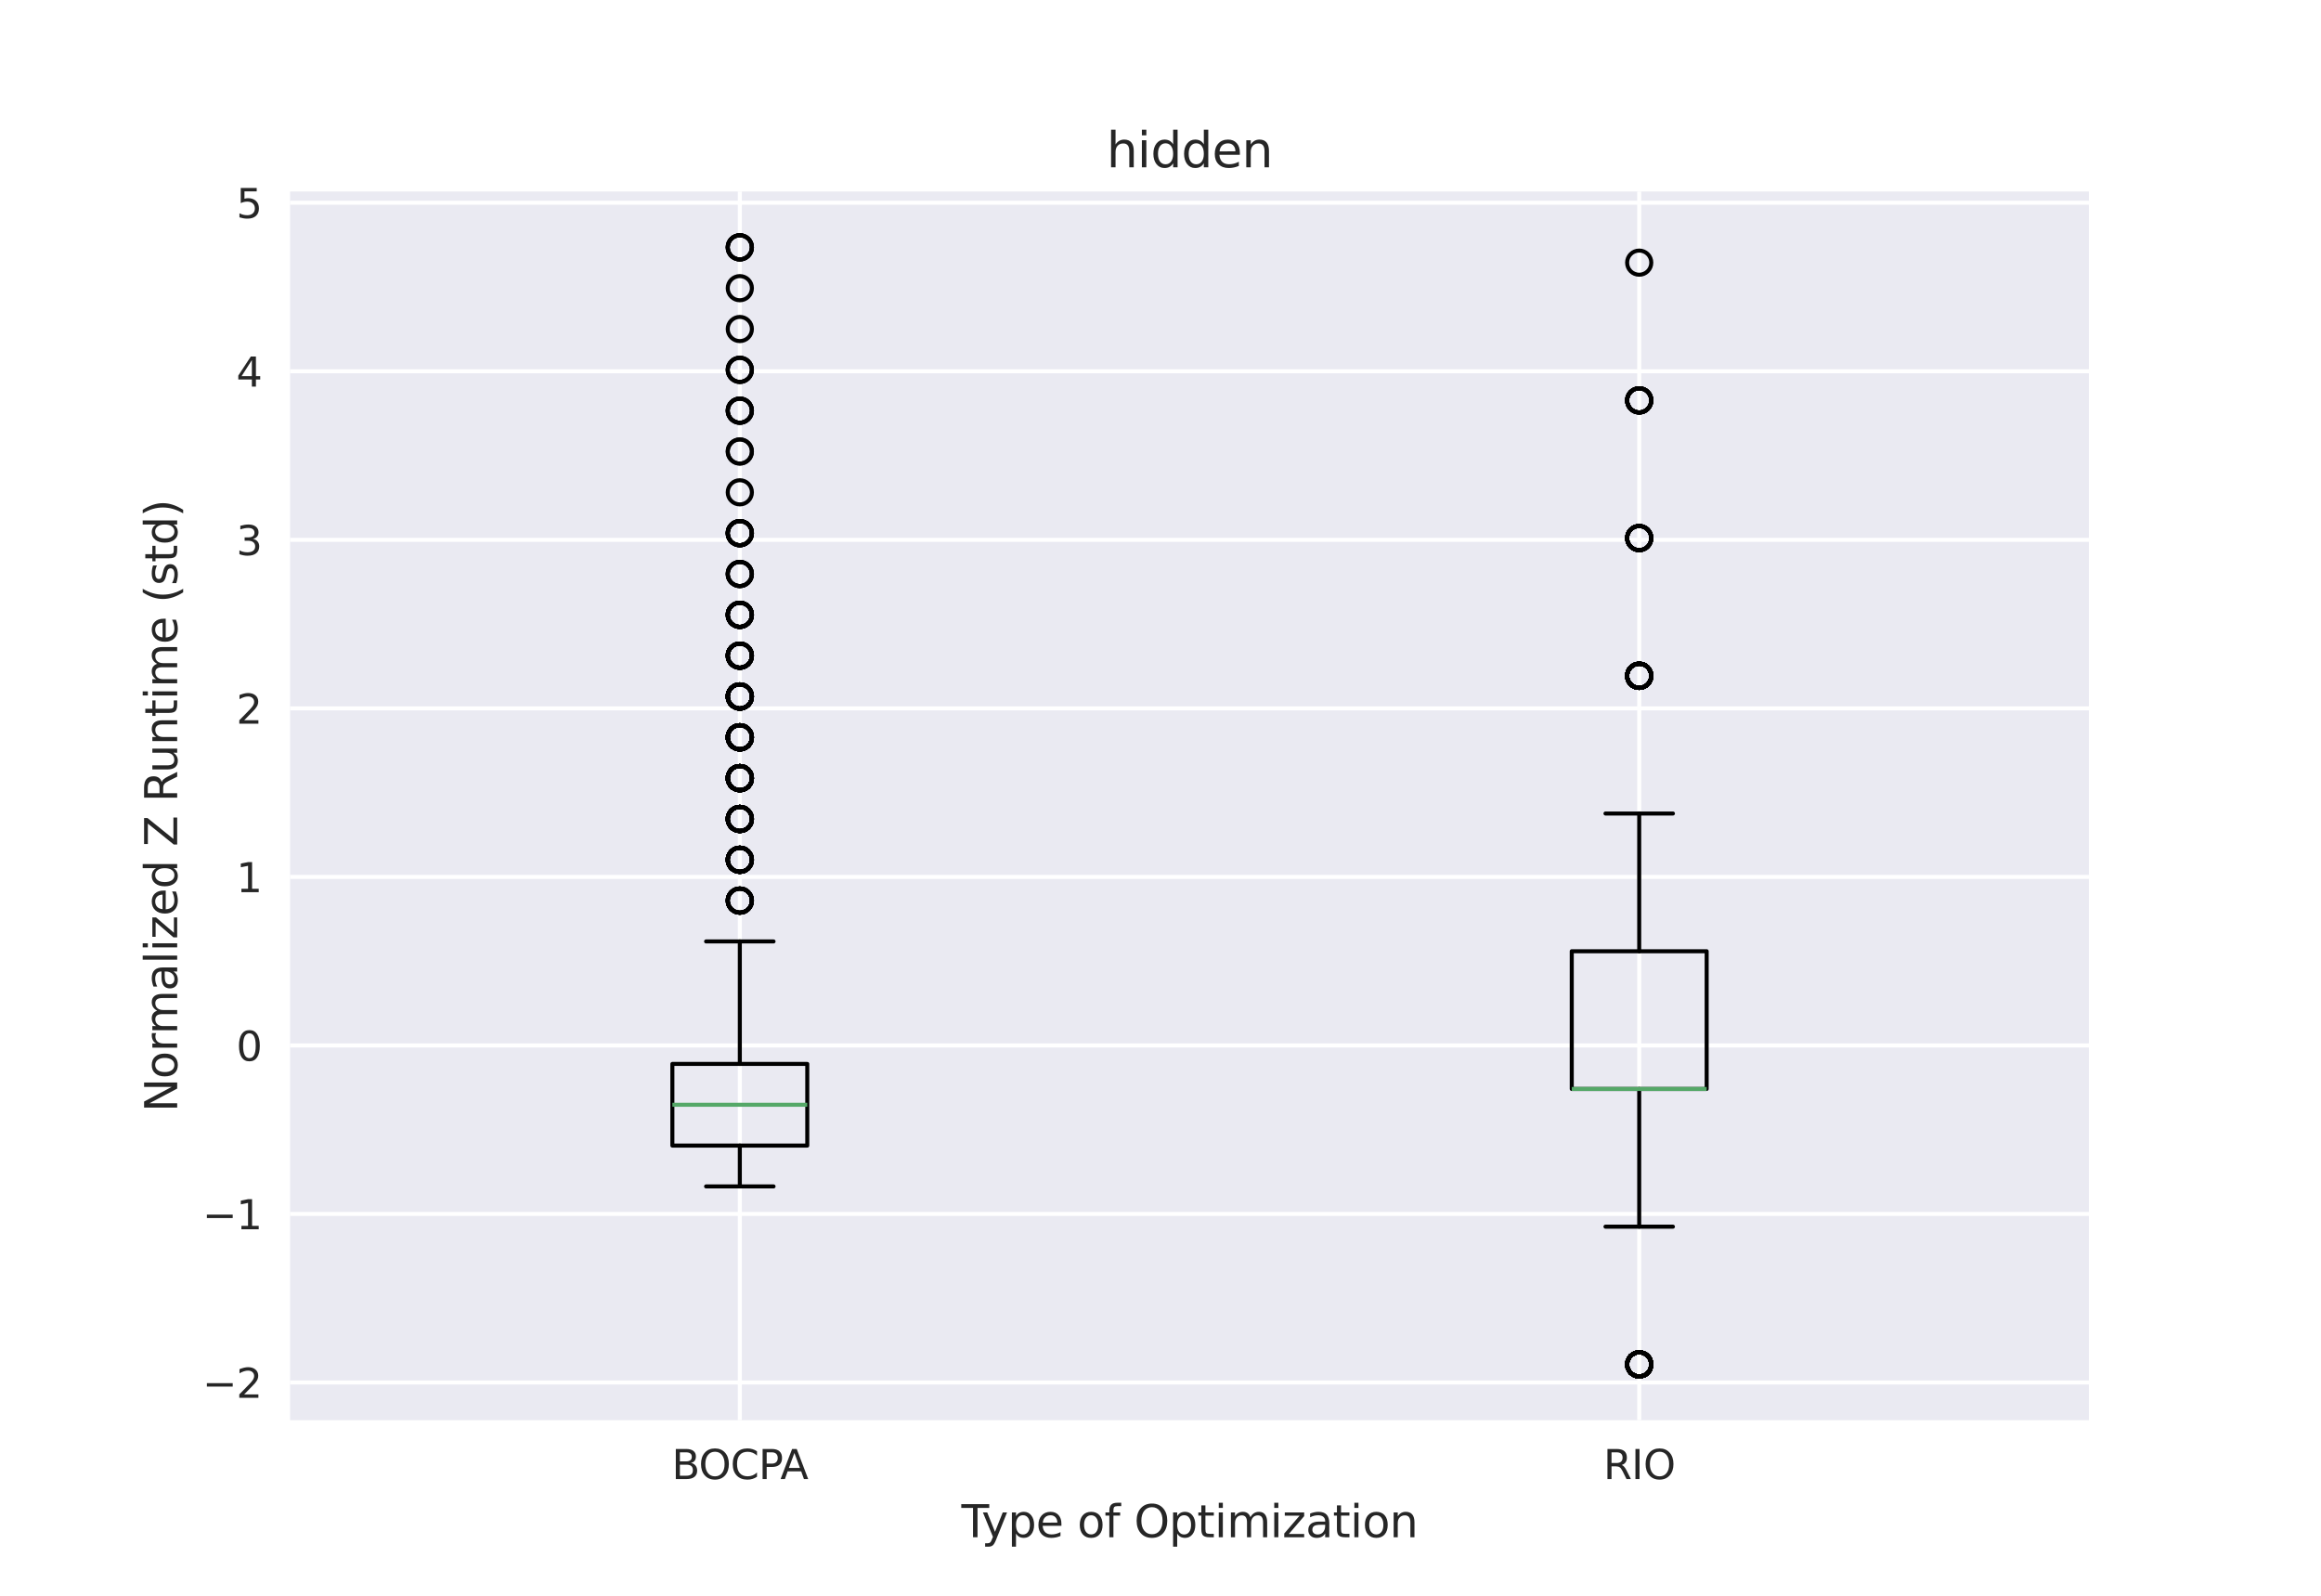 <?xml version="1.0" encoding="utf-8" standalone="no"?>
<!DOCTYPE svg PUBLIC "-//W3C//DTD SVG 1.1//EN"
  "http://www.w3.org/Graphics/SVG/1.1/DTD/svg11.dtd">
<svg xmlns:xlink="http://www.w3.org/1999/xlink" width="576pt" height="396pt" viewBox="0 0 576 396" xmlns="http://www.w3.org/2000/svg" version="1.1">
 <defs>
  <style type="text/css">*{stroke-linejoin: round; stroke-linecap: butt}</style>
 </defs>
 <g id="figure_1">
  <g id="patch_1">
   <path d="M 0 396 
L 576 396 
L 576 0 
L 0 0 
z
" style="fill: #ffffff"/>
  </g>
  <g id="axes_1">
   <g id="patch_2">
    <path d="M 72 352.44 
L 518.4 352.44 
L 518.4 47.52 
L 72 47.52 
z
" style="fill: #eaeaf2"/>
   </g>
   <g id="matplotlib.axis_1">
    <g id="xtick_1">
     <g id="line2d_1">
      <path d="M 183.6 352.44 
L 183.6 47.52 
" clip-path="url(#p5b11f4b39d)" style="fill: none; stroke: #ffffff; stroke-linecap: round"/>
     </g>
     <g id="text_1">
      <!-- BOCPA -->
      <g style="fill: #262626" transform="translate(166.713 367.038) scale(0.1 -0.1)">
       <defs>
        <path id="DejaVuSans-42" d="M 1259 2228 
L 1259 519 
L 2272 519 
Q 2781 519 3026 730 
Q 3272 941 3272 1375 
Q 3272 1813 3026 2020 
Q 2781 2228 2272 2228 
L 1259 2228 
z
M 1259 4147 
L 1259 2741 
L 2194 2741 
Q 2656 2741 2882 2914 
Q 3109 3088 3109 3444 
Q 3109 3797 2882 3972 
Q 2656 4147 2194 4147 
L 1259 4147 
z
M 628 4666 
L 2241 4666 
Q 2963 4666 3353 4366 
Q 3744 4066 3744 3513 
Q 3744 3084 3544 2831 
Q 3344 2578 2956 2516 
Q 3422 2416 3680 2098 
Q 3938 1781 3938 1306 
Q 3938 681 3513 340 
Q 3088 0 2303 0 
L 628 0 
L 628 4666 
z
" transform="scale(0.016)"/>
        <path id="DejaVuSans-4f" d="M 2522 4238 
Q 1834 4238 1429 3725 
Q 1025 3213 1025 2328 
Q 1025 1447 1429 934 
Q 1834 422 2522 422 
Q 3209 422 3611 934 
Q 4013 1447 4013 2328 
Q 4013 3213 3611 3725 
Q 3209 4238 2522 4238 
z
M 2522 4750 
Q 3503 4750 4090 4092 
Q 4678 3434 4678 2328 
Q 4678 1225 4090 567 
Q 3503 -91 2522 -91 
Q 1538 -91 948 565 
Q 359 1222 359 2328 
Q 359 3434 948 4092 
Q 1538 4750 2522 4750 
z
" transform="scale(0.016)"/>
        <path id="DejaVuSans-43" d="M 4122 4306 
L 4122 3641 
Q 3803 3938 3442 4084 
Q 3081 4231 2675 4231 
Q 1875 4231 1450 3742 
Q 1025 3253 1025 2328 
Q 1025 1406 1450 917 
Q 1875 428 2675 428 
Q 3081 428 3442 575 
Q 3803 722 4122 1019 
L 4122 359 
Q 3791 134 3420 21 
Q 3050 -91 2638 -91 
Q 1578 -91 968 557 
Q 359 1206 359 2328 
Q 359 3453 968 4101 
Q 1578 4750 2638 4750 
Q 3056 4750 3426 4639 
Q 3797 4528 4122 4306 
z
" transform="scale(0.016)"/>
        <path id="DejaVuSans-50" d="M 1259 4147 
L 1259 2394 
L 2053 2394 
Q 2494 2394 2734 2622 
Q 2975 2850 2975 3272 
Q 2975 3691 2734 3919 
Q 2494 4147 2053 4147 
L 1259 4147 
z
M 628 4666 
L 2053 4666 
Q 2838 4666 3239 4311 
Q 3641 3956 3641 3272 
Q 3641 2581 3239 2228 
Q 2838 1875 2053 1875 
L 1259 1875 
L 1259 0 
L 628 0 
L 628 4666 
z
" transform="scale(0.016)"/>
        <path id="DejaVuSans-41" d="M 2188 4044 
L 1331 1722 
L 3047 1722 
L 2188 4044 
z
M 1831 4666 
L 2547 4666 
L 4325 0 
L 3669 0 
L 3244 1197 
L 1141 1197 
L 716 0 
L 50 0 
L 1831 4666 
z
" transform="scale(0.016)"/>
       </defs>
       <use xlink:href="#DejaVuSans-42"/>
       <use xlink:href="#DejaVuSans-4f" x="66.854"/>
       <use xlink:href="#DejaVuSans-43" x="145.564"/>
       <use xlink:href="#DejaVuSans-50" x="215.389"/>
       <use xlink:href="#DejaVuSans-41" x="269.316"/>
      </g>
     </g>
    </g>
    <g id="xtick_2">
     <g id="line2d_2">
      <path d="M 406.8 352.44 
L 406.8 47.52 
" clip-path="url(#p5b11f4b39d)" style="fill: none; stroke: #ffffff; stroke-linecap: round"/>
     </g>
     <g id="text_2">
      <!-- RIO -->
      <g style="fill: #262626" transform="translate(397.915 367.038) scale(0.1 -0.1)">
       <defs>
        <path id="DejaVuSans-52" d="M 2841 2188 
Q 3044 2119 3236 1894 
Q 3428 1669 3622 1275 
L 4263 0 
L 3584 0 
L 2988 1197 
Q 2756 1666 2539 1819 
Q 2322 1972 1947 1972 
L 1259 1972 
L 1259 0 
L 628 0 
L 628 4666 
L 2053 4666 
Q 2853 4666 3247 4331 
Q 3641 3997 3641 3322 
Q 3641 2881 3436 2590 
Q 3231 2300 2841 2188 
z
M 1259 4147 
L 1259 2491 
L 2053 2491 
Q 2509 2491 2742 2702 
Q 2975 2913 2975 3322 
Q 2975 3731 2742 3939 
Q 2509 4147 2053 4147 
L 1259 4147 
z
" transform="scale(0.016)"/>
        <path id="DejaVuSans-49" d="M 628 4666 
L 1259 4666 
L 1259 0 
L 628 0 
L 628 4666 
z
" transform="scale(0.016)"/>
       </defs>
       <use xlink:href="#DejaVuSans-52"/>
       <use xlink:href="#DejaVuSans-49" x="69.482"/>
       <use xlink:href="#DejaVuSans-4f" x="98.975"/>
      </g>
     </g>
    </g>
    <g id="text_3">
     <!-- Type of Optimization -->
     <g style="fill: #262626" transform="translate(238.589 381.476) scale(0.11 -0.11)">
      <defs>
       <path id="DejaVuSans-54" d="M -19 4666 
L 3928 4666 
L 3928 4134 
L 2272 4134 
L 2272 0 
L 1638 0 
L 1638 4134 
L -19 4134 
L -19 4666 
z
" transform="scale(0.016)"/>
       <path id="DejaVuSans-79" d="M 2059 -325 
Q 1816 -950 1584 -1140 
Q 1353 -1331 966 -1331 
L 506 -1331 
L 506 -850 
L 844 -850 
Q 1081 -850 1212 -737 
Q 1344 -625 1503 -206 
L 1606 56 
L 191 3500 
L 800 3500 
L 1894 763 
L 2988 3500 
L 3597 3500 
L 2059 -325 
z
" transform="scale(0.016)"/>
       <path id="DejaVuSans-70" d="M 1159 525 
L 1159 -1331 
L 581 -1331 
L 581 3500 
L 1159 3500 
L 1159 2969 
Q 1341 3281 1617 3432 
Q 1894 3584 2278 3584 
Q 2916 3584 3314 3078 
Q 3713 2572 3713 1747 
Q 3713 922 3314 415 
Q 2916 -91 2278 -91 
Q 1894 -91 1617 61 
Q 1341 213 1159 525 
z
M 3116 1747 
Q 3116 2381 2855 2742 
Q 2594 3103 2138 3103 
Q 1681 3103 1420 2742 
Q 1159 2381 1159 1747 
Q 1159 1113 1420 752 
Q 1681 391 2138 391 
Q 2594 391 2855 752 
Q 3116 1113 3116 1747 
z
" transform="scale(0.016)"/>
       <path id="DejaVuSans-65" d="M 3597 1894 
L 3597 1613 
L 953 1613 
Q 991 1019 1311 708 
Q 1631 397 2203 397 
Q 2534 397 2845 478 
Q 3156 559 3463 722 
L 3463 178 
Q 3153 47 2828 -22 
Q 2503 -91 2169 -91 
Q 1331 -91 842 396 
Q 353 884 353 1716 
Q 353 2575 817 3079 
Q 1281 3584 2069 3584 
Q 2775 3584 3186 3129 
Q 3597 2675 3597 1894 
z
M 3022 2063 
Q 3016 2534 2758 2815 
Q 2500 3097 2075 3097 
Q 1594 3097 1305 2825 
Q 1016 2553 972 2059 
L 3022 2063 
z
" transform="scale(0.016)"/>
       <path id="DejaVuSans-20" transform="scale(0.016)"/>
       <path id="DejaVuSans-6f" d="M 1959 3097 
Q 1497 3097 1228 2736 
Q 959 2375 959 1747 
Q 959 1119 1226 758 
Q 1494 397 1959 397 
Q 2419 397 2687 759 
Q 2956 1122 2956 1747 
Q 2956 2369 2687 2733 
Q 2419 3097 1959 3097 
z
M 1959 3584 
Q 2709 3584 3137 3096 
Q 3566 2609 3566 1747 
Q 3566 888 3137 398 
Q 2709 -91 1959 -91 
Q 1206 -91 779 398 
Q 353 888 353 1747 
Q 353 2609 779 3096 
Q 1206 3584 1959 3584 
z
" transform="scale(0.016)"/>
       <path id="DejaVuSans-66" d="M 2375 4863 
L 2375 4384 
L 1825 4384 
Q 1516 4384 1395 4259 
Q 1275 4134 1275 3809 
L 1275 3500 
L 2222 3500 
L 2222 3053 
L 1275 3053 
L 1275 0 
L 697 0 
L 697 3053 
L 147 3053 
L 147 3500 
L 697 3500 
L 697 3744 
Q 697 4328 969 4595 
Q 1241 4863 1831 4863 
L 2375 4863 
z
" transform="scale(0.016)"/>
       <path id="DejaVuSans-74" d="M 1172 4494 
L 1172 3500 
L 2356 3500 
L 2356 3053 
L 1172 3053 
L 1172 1153 
Q 1172 725 1289 603 
Q 1406 481 1766 481 
L 2356 481 
L 2356 0 
L 1766 0 
Q 1100 0 847 248 
Q 594 497 594 1153 
L 594 3053 
L 172 3053 
L 172 3500 
L 594 3500 
L 594 4494 
L 1172 4494 
z
" transform="scale(0.016)"/>
       <path id="DejaVuSans-69" d="M 603 3500 
L 1178 3500 
L 1178 0 
L 603 0 
L 603 3500 
z
M 603 4863 
L 1178 4863 
L 1178 4134 
L 603 4134 
L 603 4863 
z
" transform="scale(0.016)"/>
       <path id="DejaVuSans-6d" d="M 3328 2828 
Q 3544 3216 3844 3400 
Q 4144 3584 4550 3584 
Q 5097 3584 5394 3201 
Q 5691 2819 5691 2113 
L 5691 0 
L 5113 0 
L 5113 2094 
Q 5113 2597 4934 2840 
Q 4756 3084 4391 3084 
Q 3944 3084 3684 2787 
Q 3425 2491 3425 1978 
L 3425 0 
L 2847 0 
L 2847 2094 
Q 2847 2600 2669 2842 
Q 2491 3084 2119 3084 
Q 1678 3084 1418 2786 
Q 1159 2488 1159 1978 
L 1159 0 
L 581 0 
L 581 3500 
L 1159 3500 
L 1159 2956 
Q 1356 3278 1631 3431 
Q 1906 3584 2284 3584 
Q 2666 3584 2933 3390 
Q 3200 3197 3328 2828 
z
" transform="scale(0.016)"/>
       <path id="DejaVuSans-7a" d="M 353 3500 
L 3084 3500 
L 3084 2975 
L 922 459 
L 3084 459 
L 3084 0 
L 275 0 
L 275 525 
L 2438 3041 
L 353 3041 
L 353 3500 
z
" transform="scale(0.016)"/>
       <path id="DejaVuSans-61" d="M 2194 1759 
Q 1497 1759 1228 1600 
Q 959 1441 959 1056 
Q 959 750 1161 570 
Q 1363 391 1709 391 
Q 2188 391 2477 730 
Q 2766 1069 2766 1631 
L 2766 1759 
L 2194 1759 
z
M 3341 1997 
L 3341 0 
L 2766 0 
L 2766 531 
Q 2569 213 2275 61 
Q 1981 -91 1556 -91 
Q 1019 -91 701 211 
Q 384 513 384 1019 
Q 384 1609 779 1909 
Q 1175 2209 1959 2209 
L 2766 2209 
L 2766 2266 
Q 2766 2663 2505 2880 
Q 2244 3097 1772 3097 
Q 1472 3097 1187 3025 
Q 903 2953 641 2809 
L 641 3341 
Q 956 3463 1253 3523 
Q 1550 3584 1831 3584 
Q 2591 3584 2966 3190 
Q 3341 2797 3341 1997 
z
" transform="scale(0.016)"/>
       <path id="DejaVuSans-6e" d="M 3513 2113 
L 3513 0 
L 2938 0 
L 2938 2094 
Q 2938 2591 2744 2837 
Q 2550 3084 2163 3084 
Q 1697 3084 1428 2787 
Q 1159 2491 1159 1978 
L 1159 0 
L 581 0 
L 581 3500 
L 1159 3500 
L 1159 2956 
Q 1366 3272 1645 3428 
Q 1925 3584 2291 3584 
Q 2894 3584 3203 3211 
Q 3513 2838 3513 2113 
z
" transform="scale(0.016)"/>
      </defs>
      <use xlink:href="#DejaVuSans-54"/>
      <use xlink:href="#DejaVuSans-79" x="45.459"/>
      <use xlink:href="#DejaVuSans-70" x="104.639"/>
      <use xlink:href="#DejaVuSans-65" x="168.115"/>
      <use xlink:href="#DejaVuSans-20" x="229.639"/>
      <use xlink:href="#DejaVuSans-6f" x="261.426"/>
      <use xlink:href="#DejaVuSans-66" x="322.607"/>
      <use xlink:href="#DejaVuSans-20" x="357.812"/>
      <use xlink:href="#DejaVuSans-4f" x="389.6"/>
      <use xlink:href="#DejaVuSans-70" x="468.311"/>
      <use xlink:href="#DejaVuSans-74" x="531.787"/>
      <use xlink:href="#DejaVuSans-69" x="570.996"/>
      <use xlink:href="#DejaVuSans-6d" x="598.779"/>
      <use xlink:href="#DejaVuSans-69" x="696.191"/>
      <use xlink:href="#DejaVuSans-7a" x="723.975"/>
      <use xlink:href="#DejaVuSans-61" x="776.465"/>
      <use xlink:href="#DejaVuSans-74" x="837.744"/>
      <use xlink:href="#DejaVuSans-69" x="876.953"/>
      <use xlink:href="#DejaVuSans-6f" x="904.736"/>
      <use xlink:href="#DejaVuSans-6e" x="965.918"/>
     </g>
    </g>
   </g>
   <g id="matplotlib.axis_2">
    <g id="ytick_1">
     <g id="line2d_3">
      <path d="M 72 343.076 
L 518.4 343.076 
" clip-path="url(#p5b11f4b39d)" style="fill: none; stroke: #ffffff; stroke-linecap: round"/>
     </g>
     <g id="text_4">
      <!-- −2 -->
      <g style="fill: #262626" transform="translate(50.258 346.875) scale(0.1 -0.1)">
       <defs>
        <path id="DejaVuSans-2212" d="M 678 2272 
L 4684 2272 
L 4684 1741 
L 678 1741 
L 678 2272 
z
" transform="scale(0.016)"/>
        <path id="DejaVuSans-32" d="M 1228 531 
L 3431 531 
L 3431 0 
L 469 0 
L 469 531 
Q 828 903 1448 1529 
Q 2069 2156 2228 2338 
Q 2531 2678 2651 2914 
Q 2772 3150 2772 3378 
Q 2772 3750 2511 3984 
Q 2250 4219 1831 4219 
Q 1534 4219 1204 4116 
Q 875 4013 500 3803 
L 500 4441 
Q 881 4594 1212 4672 
Q 1544 4750 1819 4750 
Q 2544 4750 2975 4387 
Q 3406 4025 3406 3419 
Q 3406 3131 3298 2873 
Q 3191 2616 2906 2266 
Q 2828 2175 2409 1742 
Q 1991 1309 1228 531 
z
" transform="scale(0.016)"/>
       </defs>
       <use xlink:href="#DejaVuSans-2212"/>
       <use xlink:href="#DejaVuSans-32" x="83.789"/>
      </g>
     </g>
    </g>
    <g id="ytick_2">
     <g id="line2d_4">
      <path d="M 72 301.253 
L 518.4 301.253 
" clip-path="url(#p5b11f4b39d)" style="fill: none; stroke: #ffffff; stroke-linecap: round"/>
     </g>
     <g id="text_5">
      <!-- −1 -->
      <g style="fill: #262626" transform="translate(50.258 305.052) scale(0.1 -0.1)">
       <defs>
        <path id="DejaVuSans-31" d="M 794 531 
L 1825 531 
L 1825 4091 
L 703 3866 
L 703 4441 
L 1819 4666 
L 2450 4666 
L 2450 531 
L 3481 531 
L 3481 0 
L 794 0 
L 794 531 
z
" transform="scale(0.016)"/>
       </defs>
       <use xlink:href="#DejaVuSans-2212"/>
       <use xlink:href="#DejaVuSans-31" x="83.789"/>
      </g>
     </g>
    </g>
    <g id="ytick_3">
     <g id="line2d_5">
      <path d="M 72 259.43 
L 518.4 259.43 
" clip-path="url(#p5b11f4b39d)" style="fill: none; stroke: #ffffff; stroke-linecap: round"/>
     </g>
     <g id="text_6">
      <!-- 0 -->
      <g style="fill: #262626" transform="translate(58.638 263.229) scale(0.1 -0.1)">
       <defs>
        <path id="DejaVuSans-30" d="M 2034 4250 
Q 1547 4250 1301 3770 
Q 1056 3291 1056 2328 
Q 1056 1369 1301 889 
Q 1547 409 2034 409 
Q 2525 409 2770 889 
Q 3016 1369 3016 2328 
Q 3016 3291 2770 3770 
Q 2525 4250 2034 4250 
z
M 2034 4750 
Q 2819 4750 3233 4129 
Q 3647 3509 3647 2328 
Q 3647 1150 3233 529 
Q 2819 -91 2034 -91 
Q 1250 -91 836 529 
Q 422 1150 422 2328 
Q 422 3509 836 4129 
Q 1250 4750 2034 4750 
z
" transform="scale(0.016)"/>
       </defs>
       <use xlink:href="#DejaVuSans-30"/>
      </g>
     </g>
    </g>
    <g id="ytick_4">
     <g id="line2d_6">
      <path d="M 72 217.607 
L 518.4 217.607 
" clip-path="url(#p5b11f4b39d)" style="fill: none; stroke: #ffffff; stroke-linecap: round"/>
     </g>
     <g id="text_7">
      <!-- 1 -->
      <g style="fill: #262626" transform="translate(58.638 221.406) scale(0.1 -0.1)">
       <use xlink:href="#DejaVuSans-31"/>
      </g>
     </g>
    </g>
    <g id="ytick_5">
     <g id="line2d_7">
      <path d="M 72 175.784 
L 518.4 175.784 
" clip-path="url(#p5b11f4b39d)" style="fill: none; stroke: #ffffff; stroke-linecap: round"/>
     </g>
     <g id="text_8">
      <!-- 2 -->
      <g style="fill: #262626" transform="translate(58.638 179.583) scale(0.1 -0.1)">
       <use xlink:href="#DejaVuSans-32"/>
      </g>
     </g>
    </g>
    <g id="ytick_6">
     <g id="line2d_8">
      <path d="M 72 133.961 
L 518.4 133.961 
" clip-path="url(#p5b11f4b39d)" style="fill: none; stroke: #ffffff; stroke-linecap: round"/>
     </g>
     <g id="text_9">
      <!-- 3 -->
      <g style="fill: #262626" transform="translate(58.638 137.76) scale(0.1 -0.1)">
       <defs>
        <path id="DejaVuSans-33" d="M 2597 2516 
Q 3050 2419 3304 2112 
Q 3559 1806 3559 1356 
Q 3559 666 3084 287 
Q 2609 -91 1734 -91 
Q 1441 -91 1130 -33 
Q 819 25 488 141 
L 488 750 
Q 750 597 1062 519 
Q 1375 441 1716 441 
Q 2309 441 2620 675 
Q 2931 909 2931 1356 
Q 2931 1769 2642 2001 
Q 2353 2234 1838 2234 
L 1294 2234 
L 1294 2753 
L 1863 2753 
Q 2328 2753 2575 2939 
Q 2822 3125 2822 3475 
Q 2822 3834 2567 4026 
Q 2313 4219 1838 4219 
Q 1578 4219 1281 4162 
Q 984 4106 628 3988 
L 628 4550 
Q 988 4650 1302 4700 
Q 1616 4750 1894 4750 
Q 2613 4750 3031 4423 
Q 3450 4097 3450 3541 
Q 3450 3153 3228 2886 
Q 3006 2619 2597 2516 
z
" transform="scale(0.016)"/>
       </defs>
       <use xlink:href="#DejaVuSans-33"/>
      </g>
     </g>
    </g>
    <g id="ytick_7">
     <g id="line2d_9">
      <path d="M 72 92.138 
L 518.4 92.138 
" clip-path="url(#p5b11f4b39d)" style="fill: none; stroke: #ffffff; stroke-linecap: round"/>
     </g>
     <g id="text_10">
      <!-- 4 -->
      <g style="fill: #262626" transform="translate(58.638 95.937) scale(0.1 -0.1)">
       <defs>
        <path id="DejaVuSans-34" d="M 2419 4116 
L 825 1625 
L 2419 1625 
L 2419 4116 
z
M 2253 4666 
L 3047 4666 
L 3047 1625 
L 3713 1625 
L 3713 1100 
L 3047 1100 
L 3047 0 
L 2419 0 
L 2419 1100 
L 313 1100 
L 313 1709 
L 2253 4666 
z
" transform="scale(0.016)"/>
       </defs>
       <use xlink:href="#DejaVuSans-34"/>
      </g>
     </g>
    </g>
    <g id="ytick_8">
     <g id="line2d_10">
      <path d="M 72 50.315 
L 518.4 50.315 
" clip-path="url(#p5b11f4b39d)" style="fill: none; stroke: #ffffff; stroke-linecap: round"/>
     </g>
     <g id="text_11">
      <!-- 5 -->
      <g style="fill: #262626" transform="translate(58.638 54.114) scale(0.1 -0.1)">
       <defs>
        <path id="DejaVuSans-35" d="M 691 4666 
L 3169 4666 
L 3169 4134 
L 1269 4134 
L 1269 2991 
Q 1406 3038 1543 3061 
Q 1681 3084 1819 3084 
Q 2600 3084 3056 2656 
Q 3513 2228 3513 1497 
Q 3513 744 3044 326 
Q 2575 -91 1722 -91 
Q 1428 -91 1123 -41 
Q 819 9 494 109 
L 494 744 
Q 775 591 1075 516 
Q 1375 441 1709 441 
Q 2250 441 2565 725 
Q 2881 1009 2881 1497 
Q 2881 1984 2565 2268 
Q 2250 2553 1709 2553 
Q 1456 2553 1204 2497 
Q 953 2441 691 2322 
L 691 4666 
z
" transform="scale(0.016)"/>
       </defs>
       <use xlink:href="#DejaVuSans-35"/>
      </g>
     </g>
    </g>
    <g id="text_12">
     <!-- Normalized Z Runtime (std) -->
     <g style="fill: #262626" transform="translate(43.97 275.958) rotate(-90) scale(0.11 -0.11)">
      <defs>
       <path id="DejaVuSans-4e" d="M 628 4666 
L 1478 4666 
L 3547 763 
L 3547 4666 
L 4159 4666 
L 4159 0 
L 3309 0 
L 1241 3903 
L 1241 0 
L 628 0 
L 628 4666 
z
" transform="scale(0.016)"/>
       <path id="DejaVuSans-72" d="M 2631 2963 
Q 2534 3019 2420 3045 
Q 2306 3072 2169 3072 
Q 1681 3072 1420 2755 
Q 1159 2438 1159 1844 
L 1159 0 
L 581 0 
L 581 3500 
L 1159 3500 
L 1159 2956 
Q 1341 3275 1631 3429 
Q 1922 3584 2338 3584 
Q 2397 3584 2469 3576 
Q 2541 3569 2628 3553 
L 2631 2963 
z
" transform="scale(0.016)"/>
       <path id="DejaVuSans-6c" d="M 603 4863 
L 1178 4863 
L 1178 0 
L 603 0 
L 603 4863 
z
" transform="scale(0.016)"/>
       <path id="DejaVuSans-64" d="M 2906 2969 
L 2906 4863 
L 3481 4863 
L 3481 0 
L 2906 0 
L 2906 525 
Q 2725 213 2448 61 
Q 2172 -91 1784 -91 
Q 1150 -91 751 415 
Q 353 922 353 1747 
Q 353 2572 751 3078 
Q 1150 3584 1784 3584 
Q 2172 3584 2448 3432 
Q 2725 3281 2906 2969 
z
M 947 1747 
Q 947 1113 1208 752 
Q 1469 391 1925 391 
Q 2381 391 2643 752 
Q 2906 1113 2906 1747 
Q 2906 2381 2643 2742 
Q 2381 3103 1925 3103 
Q 1469 3103 1208 2742 
Q 947 2381 947 1747 
z
" transform="scale(0.016)"/>
       <path id="DejaVuSans-5a" d="M 359 4666 
L 4025 4666 
L 4025 4184 
L 1075 531 
L 4097 531 
L 4097 0 
L 288 0 
L 288 481 
L 3238 4134 
L 359 4134 
L 359 4666 
z
" transform="scale(0.016)"/>
       <path id="DejaVuSans-75" d="M 544 1381 
L 544 3500 
L 1119 3500 
L 1119 1403 
Q 1119 906 1312 657 
Q 1506 409 1894 409 
Q 2359 409 2629 706 
Q 2900 1003 2900 1516 
L 2900 3500 
L 3475 3500 
L 3475 0 
L 2900 0 
L 2900 538 
Q 2691 219 2414 64 
Q 2138 -91 1772 -91 
Q 1169 -91 856 284 
Q 544 659 544 1381 
z
M 1991 3584 
L 1991 3584 
z
" transform="scale(0.016)"/>
       <path id="DejaVuSans-28" d="M 1984 4856 
Q 1566 4138 1362 3434 
Q 1159 2731 1159 2009 
Q 1159 1288 1364 580 
Q 1569 -128 1984 -844 
L 1484 -844 
Q 1016 -109 783 600 
Q 550 1309 550 2009 
Q 550 2706 781 3412 
Q 1013 4119 1484 4856 
L 1984 4856 
z
" transform="scale(0.016)"/>
       <path id="DejaVuSans-73" d="M 2834 3397 
L 2834 2853 
Q 2591 2978 2328 3040 
Q 2066 3103 1784 3103 
Q 1356 3103 1142 2972 
Q 928 2841 928 2578 
Q 928 2378 1081 2264 
Q 1234 2150 1697 2047 
L 1894 2003 
Q 2506 1872 2764 1633 
Q 3022 1394 3022 966 
Q 3022 478 2636 193 
Q 2250 -91 1575 -91 
Q 1294 -91 989 -36 
Q 684 19 347 128 
L 347 722 
Q 666 556 975 473 
Q 1284 391 1588 391 
Q 1994 391 2212 530 
Q 2431 669 2431 922 
Q 2431 1156 2273 1281 
Q 2116 1406 1581 1522 
L 1381 1569 
Q 847 1681 609 1914 
Q 372 2147 372 2553 
Q 372 3047 722 3315 
Q 1072 3584 1716 3584 
Q 2034 3584 2315 3537 
Q 2597 3491 2834 3397 
z
" transform="scale(0.016)"/>
       <path id="DejaVuSans-29" d="M 513 4856 
L 1013 4856 
Q 1481 4119 1714 3412 
Q 1947 2706 1947 2009 
Q 1947 1309 1714 600 
Q 1481 -109 1013 -844 
L 513 -844 
Q 928 -128 1133 580 
Q 1338 1288 1338 2009 
Q 1338 2731 1133 3434 
Q 928 4138 513 4856 
z
" transform="scale(0.016)"/>
      </defs>
      <use xlink:href="#DejaVuSans-4e"/>
      <use xlink:href="#DejaVuSans-6f" x="74.805"/>
      <use xlink:href="#DejaVuSans-72" x="135.986"/>
      <use xlink:href="#DejaVuSans-6d" x="175.35"/>
      <use xlink:href="#DejaVuSans-61" x="272.762"/>
      <use xlink:href="#DejaVuSans-6c" x="334.041"/>
      <use xlink:href="#DejaVuSans-69" x="361.824"/>
      <use xlink:href="#DejaVuSans-7a" x="389.607"/>
      <use xlink:href="#DejaVuSans-65" x="442.098"/>
      <use xlink:href="#DejaVuSans-64" x="503.621"/>
      <use xlink:href="#DejaVuSans-20" x="567.098"/>
      <use xlink:href="#DejaVuSans-5a" x="598.885"/>
      <use xlink:href="#DejaVuSans-20" x="667.391"/>
      <use xlink:href="#DejaVuSans-52" x="699.178"/>
      <use xlink:href="#DejaVuSans-75" x="764.16"/>
      <use xlink:href="#DejaVuSans-6e" x="827.539"/>
      <use xlink:href="#DejaVuSans-74" x="890.918"/>
      <use xlink:href="#DejaVuSans-69" x="930.127"/>
      <use xlink:href="#DejaVuSans-6d" x="957.91"/>
      <use xlink:href="#DejaVuSans-65" x="1055.322"/>
      <use xlink:href="#DejaVuSans-20" x="1116.846"/>
      <use xlink:href="#DejaVuSans-28" x="1148.633"/>
      <use xlink:href="#DejaVuSans-73" x="1187.646"/>
      <use xlink:href="#DejaVuSans-74" x="1239.746"/>
      <use xlink:href="#DejaVuSans-64" x="1278.955"/>
      <use xlink:href="#DejaVuSans-29" x="1342.432"/>
     </g>
    </g>
   </g>
   <g id="line2d_11">
    <path d="M 166.86 284.284 
L 200.34 284.284 
L 200.34 264.02 
L 166.86 264.02 
L 166.86 284.284 
" clip-path="url(#p5b11f4b39d)" style="fill: none; stroke: #000000; stroke-linecap: round"/>
   </g>
   <g id="line2d_12">
    <path d="M 183.6 284.284 
L 183.6 294.416 
" clip-path="url(#p5b11f4b39d)" style="fill: none; stroke: #000000; stroke-linecap: round"/>
   </g>
   <g id="line2d_13">
    <path d="M 183.6 264.02 
L 183.6 233.624 
" clip-path="url(#p5b11f4b39d)" style="fill: none; stroke: #000000; stroke-linecap: round"/>
   </g>
   <g id="line2d_14">
    <path d="M 175.23 294.416 
L 191.97 294.416 
" clip-path="url(#p5b11f4b39d)" style="fill: none; stroke: #000000; stroke-linecap: round"/>
   </g>
   <g id="line2d_15">
    <path d="M 175.23 233.624 
L 191.97 233.624 
" clip-path="url(#p5b11f4b39d)" style="fill: none; stroke: #000000; stroke-linecap: round"/>
   </g>
   <g id="line2d_16">
    <defs>
     <path id="mf58f7758ea" d="M 0 3 
C 0.796 3 1.559 2.684 2.121 2.121 
C 2.684 1.559 3 0.796 3 0 
C 3 -0.796 2.684 -1.559 2.121 -2.121 
C 1.559 -2.684 0.796 -3 0 -3 
C -0.796 -3 -1.559 -2.684 -2.121 -2.121 
C -2.684 -1.559 -3 -0.796 -3 0 
C -3 0.796 -2.684 1.559 -2.121 2.121 
C -1.559 2.684 -0.796 3 0 3 
z
" style="stroke: #000000"/>
    </defs>
    <g clip-path="url(#p5b11f4b39d)">
     <use xlink:href="#mf58f7758ea" x="183.6" y="213.36" style="fill-opacity: 0; stroke: #000000"/>
     <use xlink:href="#mf58f7758ea" x="183.6" y="203.228" style="fill-opacity: 0; stroke: #000000"/>
     <use xlink:href="#mf58f7758ea" x="183.6" y="213.36" style="fill-opacity: 0; stroke: #000000"/>
     <use xlink:href="#mf58f7758ea" x="183.6" y="213.36" style="fill-opacity: 0; stroke: #000000"/>
     <use xlink:href="#mf58f7758ea" x="183.6" y="172.832" style="fill-opacity: 0; stroke: #000000"/>
     <use xlink:href="#mf58f7758ea" x="183.6" y="193.096" style="fill-opacity: 0; stroke: #000000"/>
     <use xlink:href="#mf58f7758ea" x="183.6" y="182.964" style="fill-opacity: 0; stroke: #000000"/>
     <use xlink:href="#mf58f7758ea" x="183.6" y="182.964" style="fill-opacity: 0; stroke: #000000"/>
     <use xlink:href="#mf58f7758ea" x="183.6" y="101.908" style="fill-opacity: 0; stroke: #000000"/>
     <use xlink:href="#mf58f7758ea" x="183.6" y="172.832" style="fill-opacity: 0; stroke: #000000"/>
     <use xlink:href="#mf58f7758ea" x="183.6" y="193.096" style="fill-opacity: 0; stroke: #000000"/>
     <use xlink:href="#mf58f7758ea" x="183.6" y="193.096" style="fill-opacity: 0; stroke: #000000"/>
     <use xlink:href="#mf58f7758ea" x="183.6" y="203.228" style="fill-opacity: 0; stroke: #000000"/>
     <use xlink:href="#mf58f7758ea" x="183.6" y="193.096" style="fill-opacity: 0; stroke: #000000"/>
     <use xlink:href="#mf58f7758ea" x="183.6" y="172.832" style="fill-opacity: 0; stroke: #000000"/>
     <use xlink:href="#mf58f7758ea" x="183.6" y="182.964" style="fill-opacity: 0; stroke: #000000"/>
     <use xlink:href="#mf58f7758ea" x="183.6" y="223.492" style="fill-opacity: 0; stroke: #000000"/>
     <use xlink:href="#mf58f7758ea" x="183.6" y="142.436" style="fill-opacity: 0; stroke: #000000"/>
     <use xlink:href="#mf58f7758ea" x="183.6" y="142.436" style="fill-opacity: 0; stroke: #000000"/>
     <use xlink:href="#mf58f7758ea" x="183.6" y="101.908" style="fill-opacity: 0; stroke: #000000"/>
     <use xlink:href="#mf58f7758ea" x="183.6" y="193.096" style="fill-opacity: 0; stroke: #000000"/>
     <use xlink:href="#mf58f7758ea" x="183.6" y="172.832" style="fill-opacity: 0; stroke: #000000"/>
     <use xlink:href="#mf58f7758ea" x="183.6" y="172.832" style="fill-opacity: 0; stroke: #000000"/>
     <use xlink:href="#mf58f7758ea" x="183.6" y="182.964" style="fill-opacity: 0; stroke: #000000"/>
     <use xlink:href="#mf58f7758ea" x="183.6" y="193.096" style="fill-opacity: 0; stroke: #000000"/>
     <use xlink:href="#mf58f7758ea" x="183.6" y="223.492" style="fill-opacity: 0; stroke: #000000"/>
     <use xlink:href="#mf58f7758ea" x="183.6" y="172.832" style="fill-opacity: 0; stroke: #000000"/>
     <use xlink:href="#mf58f7758ea" x="183.6" y="91.776" style="fill-opacity: 0; stroke: #000000"/>
     <use xlink:href="#mf58f7758ea" x="183.6" y="172.832" style="fill-opacity: 0; stroke: #000000"/>
     <use xlink:href="#mf58f7758ea" x="183.6" y="193.096" style="fill-opacity: 0; stroke: #000000"/>
     <use xlink:href="#mf58f7758ea" x="183.6" y="112.04" style="fill-opacity: 0; stroke: #000000"/>
     <use xlink:href="#mf58f7758ea" x="183.6" y="193.096" style="fill-opacity: 0; stroke: #000000"/>
     <use xlink:href="#mf58f7758ea" x="183.6" y="132.304" style="fill-opacity: 0; stroke: #000000"/>
     <use xlink:href="#mf58f7758ea" x="183.6" y="162.7" style="fill-opacity: 0; stroke: #000000"/>
     <use xlink:href="#mf58f7758ea" x="183.6" y="193.096" style="fill-opacity: 0; stroke: #000000"/>
     <use xlink:href="#mf58f7758ea" x="183.6" y="162.7" style="fill-opacity: 0; stroke: #000000"/>
     <use xlink:href="#mf58f7758ea" x="183.6" y="193.096" style="fill-opacity: 0; stroke: #000000"/>
     <use xlink:href="#mf58f7758ea" x="183.6" y="91.776" style="fill-opacity: 0; stroke: #000000"/>
     <use xlink:href="#mf58f7758ea" x="183.6" y="81.644" style="fill-opacity: 0; stroke: #000000"/>
     <use xlink:href="#mf58f7758ea" x="183.6" y="182.964" style="fill-opacity: 0; stroke: #000000"/>
     <use xlink:href="#mf58f7758ea" x="183.6" y="213.36" style="fill-opacity: 0; stroke: #000000"/>
     <use xlink:href="#mf58f7758ea" x="183.6" y="193.096" style="fill-opacity: 0; stroke: #000000"/>
     <use xlink:href="#mf58f7758ea" x="183.6" y="193.096" style="fill-opacity: 0; stroke: #000000"/>
     <use xlink:href="#mf58f7758ea" x="183.6" y="142.436" style="fill-opacity: 0; stroke: #000000"/>
     <use xlink:href="#mf58f7758ea" x="183.6" y="162.7" style="fill-opacity: 0; stroke: #000000"/>
     <use xlink:href="#mf58f7758ea" x="183.6" y="172.832" style="fill-opacity: 0; stroke: #000000"/>
     <use xlink:href="#mf58f7758ea" x="183.6" y="132.304" style="fill-opacity: 0; stroke: #000000"/>
     <use xlink:href="#mf58f7758ea" x="183.6" y="132.304" style="fill-opacity: 0; stroke: #000000"/>
     <use xlink:href="#mf58f7758ea" x="183.6" y="152.568" style="fill-opacity: 0; stroke: #000000"/>
     <use xlink:href="#mf58f7758ea" x="183.6" y="132.304" style="fill-opacity: 0; stroke: #000000"/>
     <use xlink:href="#mf58f7758ea" x="183.6" y="152.568" style="fill-opacity: 0; stroke: #000000"/>
     <use xlink:href="#mf58f7758ea" x="183.6" y="172.832" style="fill-opacity: 0; stroke: #000000"/>
     <use xlink:href="#mf58f7758ea" x="183.6" y="122.172" style="fill-opacity: 0; stroke: #000000"/>
     <use xlink:href="#mf58f7758ea" x="183.6" y="182.964" style="fill-opacity: 0; stroke: #000000"/>
     <use xlink:href="#mf58f7758ea" x="183.6" y="182.964" style="fill-opacity: 0; stroke: #000000"/>
     <use xlink:href="#mf58f7758ea" x="183.6" y="172.832" style="fill-opacity: 0; stroke: #000000"/>
     <use xlink:href="#mf58f7758ea" x="183.6" y="213.36" style="fill-opacity: 0; stroke: #000000"/>
     <use xlink:href="#mf58f7758ea" x="183.6" y="193.096" style="fill-opacity: 0; stroke: #000000"/>
     <use xlink:href="#mf58f7758ea" x="183.6" y="182.964" style="fill-opacity: 0; stroke: #000000"/>
     <use xlink:href="#mf58f7758ea" x="183.6" y="203.228" style="fill-opacity: 0; stroke: #000000"/>
     <use xlink:href="#mf58f7758ea" x="183.6" y="193.096" style="fill-opacity: 0; stroke: #000000"/>
     <use xlink:href="#mf58f7758ea" x="183.6" y="203.228" style="fill-opacity: 0; stroke: #000000"/>
     <use xlink:href="#mf58f7758ea" x="183.6" y="101.908" style="fill-opacity: 0; stroke: #000000"/>
     <use xlink:href="#mf58f7758ea" x="183.6" y="182.964" style="fill-opacity: 0; stroke: #000000"/>
     <use xlink:href="#mf58f7758ea" x="183.6" y="213.36" style="fill-opacity: 0; stroke: #000000"/>
     <use xlink:href="#mf58f7758ea" x="183.6" y="193.096" style="fill-opacity: 0; stroke: #000000"/>
     <use xlink:href="#mf58f7758ea" x="183.6" y="132.304" style="fill-opacity: 0; stroke: #000000"/>
     <use xlink:href="#mf58f7758ea" x="183.6" y="162.7" style="fill-opacity: 0; stroke: #000000"/>
     <use xlink:href="#mf58f7758ea" x="183.6" y="193.096" style="fill-opacity: 0; stroke: #000000"/>
     <use xlink:href="#mf58f7758ea" x="183.6" y="172.832" style="fill-opacity: 0; stroke: #000000"/>
     <use xlink:href="#mf58f7758ea" x="183.6" y="193.096" style="fill-opacity: 0; stroke: #000000"/>
     <use xlink:href="#mf58f7758ea" x="183.6" y="152.568" style="fill-opacity: 0; stroke: #000000"/>
     <use xlink:href="#mf58f7758ea" x="183.6" y="203.228" style="fill-opacity: 0; stroke: #000000"/>
     <use xlink:href="#mf58f7758ea" x="183.6" y="61.38" style="fill-opacity: 0; stroke: #000000"/>
     <use xlink:href="#mf58f7758ea" x="183.6" y="193.096" style="fill-opacity: 0; stroke: #000000"/>
     <use xlink:href="#mf58f7758ea" x="183.6" y="61.38" style="fill-opacity: 0; stroke: #000000"/>
     <use xlink:href="#mf58f7758ea" x="183.6" y="101.908" style="fill-opacity: 0; stroke: #000000"/>
     <use xlink:href="#mf58f7758ea" x="183.6" y="213.36" style="fill-opacity: 0; stroke: #000000"/>
     <use xlink:href="#mf58f7758ea" x="183.6" y="193.096" style="fill-opacity: 0; stroke: #000000"/>
     <use xlink:href="#mf58f7758ea" x="183.6" y="223.492" style="fill-opacity: 0; stroke: #000000"/>
     <use xlink:href="#mf58f7758ea" x="183.6" y="172.832" style="fill-opacity: 0; stroke: #000000"/>
     <use xlink:href="#mf58f7758ea" x="183.6" y="203.228" style="fill-opacity: 0; stroke: #000000"/>
     <use xlink:href="#mf58f7758ea" x="183.6" y="132.304" style="fill-opacity: 0; stroke: #000000"/>
     <use xlink:href="#mf58f7758ea" x="183.6" y="172.832" style="fill-opacity: 0; stroke: #000000"/>
     <use xlink:href="#mf58f7758ea" x="183.6" y="61.38" style="fill-opacity: 0; stroke: #000000"/>
     <use xlink:href="#mf58f7758ea" x="183.6" y="193.096" style="fill-opacity: 0; stroke: #000000"/>
     <use xlink:href="#mf58f7758ea" x="183.6" y="162.7" style="fill-opacity: 0; stroke: #000000"/>
     <use xlink:href="#mf58f7758ea" x="183.6" y="61.38" style="fill-opacity: 0; stroke: #000000"/>
     <use xlink:href="#mf58f7758ea" x="183.6" y="152.568" style="fill-opacity: 0; stroke: #000000"/>
     <use xlink:href="#mf58f7758ea" x="183.6" y="203.228" style="fill-opacity: 0; stroke: #000000"/>
     <use xlink:href="#mf58f7758ea" x="183.6" y="162.7" style="fill-opacity: 0; stroke: #000000"/>
     <use xlink:href="#mf58f7758ea" x="183.6" y="193.096" style="fill-opacity: 0; stroke: #000000"/>
     <use xlink:href="#mf58f7758ea" x="183.6" y="172.832" style="fill-opacity: 0; stroke: #000000"/>
     <use xlink:href="#mf58f7758ea" x="183.6" y="152.568" style="fill-opacity: 0; stroke: #000000"/>
     <use xlink:href="#mf58f7758ea" x="183.6" y="193.096" style="fill-opacity: 0; stroke: #000000"/>
     <use xlink:href="#mf58f7758ea" x="183.6" y="162.7" style="fill-opacity: 0; stroke: #000000"/>
     <use xlink:href="#mf58f7758ea" x="183.6" y="203.228" style="fill-opacity: 0; stroke: #000000"/>
     <use xlink:href="#mf58f7758ea" x="183.6" y="182.964" style="fill-opacity: 0; stroke: #000000"/>
     <use xlink:href="#mf58f7758ea" x="183.6" y="193.096" style="fill-opacity: 0; stroke: #000000"/>
     <use xlink:href="#mf58f7758ea" x="183.6" y="193.096" style="fill-opacity: 0; stroke: #000000"/>
     <use xlink:href="#mf58f7758ea" x="183.6" y="213.36" style="fill-opacity: 0; stroke: #000000"/>
     <use xlink:href="#mf58f7758ea" x="183.6" y="162.7" style="fill-opacity: 0; stroke: #000000"/>
     <use xlink:href="#mf58f7758ea" x="183.6" y="203.228" style="fill-opacity: 0; stroke: #000000"/>
     <use xlink:href="#mf58f7758ea" x="183.6" y="193.096" style="fill-opacity: 0; stroke: #000000"/>
     <use xlink:href="#mf58f7758ea" x="183.6" y="162.7" style="fill-opacity: 0; stroke: #000000"/>
     <use xlink:href="#mf58f7758ea" x="183.6" y="172.832" style="fill-opacity: 0; stroke: #000000"/>
     <use xlink:href="#mf58f7758ea" x="183.6" y="203.228" style="fill-opacity: 0; stroke: #000000"/>
     <use xlink:href="#mf58f7758ea" x="183.6" y="182.964" style="fill-opacity: 0; stroke: #000000"/>
     <use xlink:href="#mf58f7758ea" x="183.6" y="182.964" style="fill-opacity: 0; stroke: #000000"/>
     <use xlink:href="#mf58f7758ea" x="183.6" y="203.228" style="fill-opacity: 0; stroke: #000000"/>
     <use xlink:href="#mf58f7758ea" x="183.6" y="182.964" style="fill-opacity: 0; stroke: #000000"/>
     <use xlink:href="#mf58f7758ea" x="183.6" y="91.776" style="fill-opacity: 0; stroke: #000000"/>
     <use xlink:href="#mf58f7758ea" x="183.6" y="182.964" style="fill-opacity: 0; stroke: #000000"/>
     <use xlink:href="#mf58f7758ea" x="183.6" y="203.228" style="fill-opacity: 0; stroke: #000000"/>
     <use xlink:href="#mf58f7758ea" x="183.6" y="213.36" style="fill-opacity: 0; stroke: #000000"/>
     <use xlink:href="#mf58f7758ea" x="183.6" y="182.964" style="fill-opacity: 0; stroke: #000000"/>
     <use xlink:href="#mf58f7758ea" x="183.6" y="152.568" style="fill-opacity: 0; stroke: #000000"/>
     <use xlink:href="#mf58f7758ea" x="183.6" y="193.096" style="fill-opacity: 0; stroke: #000000"/>
     <use xlink:href="#mf58f7758ea" x="183.6" y="182.964" style="fill-opacity: 0; stroke: #000000"/>
     <use xlink:href="#mf58f7758ea" x="183.6" y="223.492" style="fill-opacity: 0; stroke: #000000"/>
     <use xlink:href="#mf58f7758ea" x="183.6" y="162.7" style="fill-opacity: 0; stroke: #000000"/>
     <use xlink:href="#mf58f7758ea" x="183.6" y="213.36" style="fill-opacity: 0; stroke: #000000"/>
     <use xlink:href="#mf58f7758ea" x="183.6" y="112.04" style="fill-opacity: 0; stroke: #000000"/>
     <use xlink:href="#mf58f7758ea" x="183.6" y="203.228" style="fill-opacity: 0; stroke: #000000"/>
     <use xlink:href="#mf58f7758ea" x="183.6" y="213.36" style="fill-opacity: 0; stroke: #000000"/>
     <use xlink:href="#mf58f7758ea" x="183.6" y="223.492" style="fill-opacity: 0; stroke: #000000"/>
     <use xlink:href="#mf58f7758ea" x="183.6" y="182.964" style="fill-opacity: 0; stroke: #000000"/>
     <use xlink:href="#mf58f7758ea" x="183.6" y="152.568" style="fill-opacity: 0; stroke: #000000"/>
     <use xlink:href="#mf58f7758ea" x="183.6" y="203.228" style="fill-opacity: 0; stroke: #000000"/>
     <use xlink:href="#mf58f7758ea" x="183.6" y="223.492" style="fill-opacity: 0; stroke: #000000"/>
     <use xlink:href="#mf58f7758ea" x="183.6" y="172.832" style="fill-opacity: 0; stroke: #000000"/>
     <use xlink:href="#mf58f7758ea" x="183.6" y="172.832" style="fill-opacity: 0; stroke: #000000"/>
     <use xlink:href="#mf58f7758ea" x="183.6" y="182.964" style="fill-opacity: 0; stroke: #000000"/>
     <use xlink:href="#mf58f7758ea" x="183.6" y="162.7" style="fill-opacity: 0; stroke: #000000"/>
     <use xlink:href="#mf58f7758ea" x="183.6" y="71.512" style="fill-opacity: 0; stroke: #000000"/>
     <use xlink:href="#mf58f7758ea" x="183.6" y="182.964" style="fill-opacity: 0; stroke: #000000"/>
     <use xlink:href="#mf58f7758ea" x="183.6" y="152.568" style="fill-opacity: 0; stroke: #000000"/>
     <use xlink:href="#mf58f7758ea" x="183.6" y="152.568" style="fill-opacity: 0; stroke: #000000"/>
     <use xlink:href="#mf58f7758ea" x="183.6" y="182.964" style="fill-opacity: 0; stroke: #000000"/>
     <use xlink:href="#mf58f7758ea" x="183.6" y="203.228" style="fill-opacity: 0; stroke: #000000"/>
     <use xlink:href="#mf58f7758ea" x="183.6" y="162.7" style="fill-opacity: 0; stroke: #000000"/>
     <use xlink:href="#mf58f7758ea" x="183.6" y="213.36" style="fill-opacity: 0; stroke: #000000"/>
     <use xlink:href="#mf58f7758ea" x="183.6" y="182.964" style="fill-opacity: 0; stroke: #000000"/>
     <use xlink:href="#mf58f7758ea" x="183.6" y="182.964" style="fill-opacity: 0; stroke: #000000"/>
     <use xlink:href="#mf58f7758ea" x="183.6" y="182.964" style="fill-opacity: 0; stroke: #000000"/>
     <use xlink:href="#mf58f7758ea" x="183.6" y="172.832" style="fill-opacity: 0; stroke: #000000"/>
     <use xlink:href="#mf58f7758ea" x="183.6" y="182.964" style="fill-opacity: 0; stroke: #000000"/>
     <use xlink:href="#mf58f7758ea" x="183.6" y="182.964" style="fill-opacity: 0; stroke: #000000"/>
     <use xlink:href="#mf58f7758ea" x="183.6" y="132.304" style="fill-opacity: 0; stroke: #000000"/>
     <use xlink:href="#mf58f7758ea" x="183.6" y="152.568" style="fill-opacity: 0; stroke: #000000"/>
     <use xlink:href="#mf58f7758ea" x="183.6" y="172.832" style="fill-opacity: 0; stroke: #000000"/>
     <use xlink:href="#mf58f7758ea" x="183.6" y="223.492" style="fill-opacity: 0; stroke: #000000"/>
     <use xlink:href="#mf58f7758ea" x="183.6" y="223.492" style="fill-opacity: 0; stroke: #000000"/>
     <use xlink:href="#mf58f7758ea" x="183.6" y="172.832" style="fill-opacity: 0; stroke: #000000"/>
     <use xlink:href="#mf58f7758ea" x="183.6" y="172.832" style="fill-opacity: 0; stroke: #000000"/>
     <use xlink:href="#mf58f7758ea" x="183.6" y="203.228" style="fill-opacity: 0; stroke: #000000"/>
     <use xlink:href="#mf58f7758ea" x="183.6" y="193.096" style="fill-opacity: 0; stroke: #000000"/>
     <use xlink:href="#mf58f7758ea" x="183.6" y="172.832" style="fill-opacity: 0; stroke: #000000"/>
     <use xlink:href="#mf58f7758ea" x="183.6" y="182.964" style="fill-opacity: 0; stroke: #000000"/>
     <use xlink:href="#mf58f7758ea" x="183.6" y="193.096" style="fill-opacity: 0; stroke: #000000"/>
     <use xlink:href="#mf58f7758ea" x="183.6" y="213.36" style="fill-opacity: 0; stroke: #000000"/>
     <use xlink:href="#mf58f7758ea" x="183.6" y="172.832" style="fill-opacity: 0; stroke: #000000"/>
     <use xlink:href="#mf58f7758ea" x="183.6" y="182.964" style="fill-opacity: 0; stroke: #000000"/>
     <use xlink:href="#mf58f7758ea" x="183.6" y="142.436" style="fill-opacity: 0; stroke: #000000"/>
     <use xlink:href="#mf58f7758ea" x="183.6" y="193.096" style="fill-opacity: 0; stroke: #000000"/>
     <use xlink:href="#mf58f7758ea" x="183.6" y="193.096" style="fill-opacity: 0; stroke: #000000"/>
     <use xlink:href="#mf58f7758ea" x="183.6" y="213.36" style="fill-opacity: 0; stroke: #000000"/>
     <use xlink:href="#mf58f7758ea" x="183.6" y="203.228" style="fill-opacity: 0; stroke: #000000"/>
    </g>
   </g>
   <g id="line2d_17">
    <path d="M 390.06 270.23 
L 423.54 270.23 
L 423.54 236.054 
L 390.06 236.054 
L 390.06 270.23 
" clip-path="url(#p5b11f4b39d)" style="fill: none; stroke: #000000; stroke-linecap: round"/>
   </g>
   <g id="line2d_18">
    <path d="M 406.8 270.23 
L 406.8 304.405 
" clip-path="url(#p5b11f4b39d)" style="fill: none; stroke: #000000; stroke-linecap: round"/>
   </g>
   <g id="line2d_19">
    <path d="M 406.8 236.054 
L 406.8 201.879 
" clip-path="url(#p5b11f4b39d)" style="fill: none; stroke: #000000; stroke-linecap: round"/>
   </g>
   <g id="line2d_20">
    <path d="M 398.43 304.405 
L 415.17 304.405 
" clip-path="url(#p5b11f4b39d)" style="fill: none; stroke: #000000; stroke-linecap: round"/>
   </g>
   <g id="line2d_21">
    <path d="M 398.43 201.879 
L 415.17 201.879 
" clip-path="url(#p5b11f4b39d)" style="fill: none; stroke: #000000; stroke-linecap: round"/>
   </g>
   <g id="line2d_22">
    <g clip-path="url(#p5b11f4b39d)">
     <use xlink:href="#mf58f7758ea" x="406.8" y="338.58" style="fill-opacity: 0; stroke: #000000"/>
     <use xlink:href="#mf58f7758ea" x="406.8" y="338.58" style="fill-opacity: 0; stroke: #000000"/>
     <use xlink:href="#mf58f7758ea" x="406.8" y="338.58" style="fill-opacity: 0; stroke: #000000"/>
     <use xlink:href="#mf58f7758ea" x="406.8" y="338.58" style="fill-opacity: 0; stroke: #000000"/>
     <use xlink:href="#mf58f7758ea" x="406.8" y="338.58" style="fill-opacity: 0; stroke: #000000"/>
     <use xlink:href="#mf58f7758ea" x="406.8" y="338.58" style="fill-opacity: 0; stroke: #000000"/>
     <use xlink:href="#mf58f7758ea" x="406.8" y="338.58" style="fill-opacity: 0; stroke: #000000"/>
     <use xlink:href="#mf58f7758ea" x="406.8" y="338.58" style="fill-opacity: 0; stroke: #000000"/>
     <use xlink:href="#mf58f7758ea" x="406.8" y="338.58" style="fill-opacity: 0; stroke: #000000"/>
     <use xlink:href="#mf58f7758ea" x="406.8" y="338.58" style="fill-opacity: 0; stroke: #000000"/>
     <use xlink:href="#mf58f7758ea" x="406.8" y="338.58" style="fill-opacity: 0; stroke: #000000"/>
     <use xlink:href="#mf58f7758ea" x="406.8" y="338.58" style="fill-opacity: 0; stroke: #000000"/>
     <use xlink:href="#mf58f7758ea" x="406.8" y="338.58" style="fill-opacity: 0; stroke: #000000"/>
     <use xlink:href="#mf58f7758ea" x="406.8" y="338.58" style="fill-opacity: 0; stroke: #000000"/>
     <use xlink:href="#mf58f7758ea" x="406.8" y="338.58" style="fill-opacity: 0; stroke: #000000"/>
     <use xlink:href="#mf58f7758ea" x="406.8" y="338.58" style="fill-opacity: 0; stroke: #000000"/>
     <use xlink:href="#mf58f7758ea" x="406.8" y="338.58" style="fill-opacity: 0; stroke: #000000"/>
     <use xlink:href="#mf58f7758ea" x="406.8" y="338.58" style="fill-opacity: 0; stroke: #000000"/>
     <use xlink:href="#mf58f7758ea" x="406.8" y="338.58" style="fill-opacity: 0; stroke: #000000"/>
     <use xlink:href="#mf58f7758ea" x="406.8" y="338.58" style="fill-opacity: 0; stroke: #000000"/>
     <use xlink:href="#mf58f7758ea" x="406.8" y="338.58" style="fill-opacity: 0; stroke: #000000"/>
     <use xlink:href="#mf58f7758ea" x="406.8" y="338.58" style="fill-opacity: 0; stroke: #000000"/>
     <use xlink:href="#mf58f7758ea" x="406.8" y="338.58" style="fill-opacity: 0; stroke: #000000"/>
     <use xlink:href="#mf58f7758ea" x="406.8" y="338.58" style="fill-opacity: 0; stroke: #000000"/>
     <use xlink:href="#mf58f7758ea" x="406.8" y="338.58" style="fill-opacity: 0; stroke: #000000"/>
     <use xlink:href="#mf58f7758ea" x="406.8" y="338.58" style="fill-opacity: 0; stroke: #000000"/>
     <use xlink:href="#mf58f7758ea" x="406.8" y="338.58" style="fill-opacity: 0; stroke: #000000"/>
     <use xlink:href="#mf58f7758ea" x="406.8" y="338.58" style="fill-opacity: 0; stroke: #000000"/>
     <use xlink:href="#mf58f7758ea" x="406.8" y="338.58" style="fill-opacity: 0; stroke: #000000"/>
     <use xlink:href="#mf58f7758ea" x="406.8" y="338.58" style="fill-opacity: 0; stroke: #000000"/>
     <use xlink:href="#mf58f7758ea" x="406.8" y="338.58" style="fill-opacity: 0; stroke: #000000"/>
     <use xlink:href="#mf58f7758ea" x="406.8" y="338.58" style="fill-opacity: 0; stroke: #000000"/>
     <use xlink:href="#mf58f7758ea" x="406.8" y="338.58" style="fill-opacity: 0; stroke: #000000"/>
     <use xlink:href="#mf58f7758ea" x="406.8" y="338.58" style="fill-opacity: 0; stroke: #000000"/>
     <use xlink:href="#mf58f7758ea" x="406.8" y="338.58" style="fill-opacity: 0; stroke: #000000"/>
     <use xlink:href="#mf58f7758ea" x="406.8" y="338.58" style="fill-opacity: 0; stroke: #000000"/>
     <use xlink:href="#mf58f7758ea" x="406.8" y="338.58" style="fill-opacity: 0; stroke: #000000"/>
     <use xlink:href="#mf58f7758ea" x="406.8" y="338.58" style="fill-opacity: 0; stroke: #000000"/>
     <use xlink:href="#mf58f7758ea" x="406.8" y="338.58" style="fill-opacity: 0; stroke: #000000"/>
     <use xlink:href="#mf58f7758ea" x="406.8" y="167.704" style="fill-opacity: 0; stroke: #000000"/>
     <use xlink:href="#mf58f7758ea" x="406.8" y="167.704" style="fill-opacity: 0; stroke: #000000"/>
     <use xlink:href="#mf58f7758ea" x="406.8" y="167.704" style="fill-opacity: 0; stroke: #000000"/>
     <use xlink:href="#mf58f7758ea" x="406.8" y="167.704" style="fill-opacity: 0; stroke: #000000"/>
     <use xlink:href="#mf58f7758ea" x="406.8" y="99.354" style="fill-opacity: 0; stroke: #000000"/>
     <use xlink:href="#mf58f7758ea" x="406.8" y="167.704" style="fill-opacity: 0; stroke: #000000"/>
     <use xlink:href="#mf58f7758ea" x="406.8" y="167.704" style="fill-opacity: 0; stroke: #000000"/>
     <use xlink:href="#mf58f7758ea" x="406.8" y="99.354" style="fill-opacity: 0; stroke: #000000"/>
     <use xlink:href="#mf58f7758ea" x="406.8" y="167.704" style="fill-opacity: 0; stroke: #000000"/>
     <use xlink:href="#mf58f7758ea" x="406.8" y="133.529" style="fill-opacity: 0; stroke: #000000"/>
     <use xlink:href="#mf58f7758ea" x="406.8" y="167.704" style="fill-opacity: 0; stroke: #000000"/>
     <use xlink:href="#mf58f7758ea" x="406.8" y="167.704" style="fill-opacity: 0; stroke: #000000"/>
     <use xlink:href="#mf58f7758ea" x="406.8" y="167.704" style="fill-opacity: 0; stroke: #000000"/>
     <use xlink:href="#mf58f7758ea" x="406.8" y="167.704" style="fill-opacity: 0; stroke: #000000"/>
     <use xlink:href="#mf58f7758ea" x="406.8" y="167.704" style="fill-opacity: 0; stroke: #000000"/>
     <use xlink:href="#mf58f7758ea" x="406.8" y="133.529" style="fill-opacity: 0; stroke: #000000"/>
     <use xlink:href="#mf58f7758ea" x="406.8" y="167.704" style="fill-opacity: 0; stroke: #000000"/>
     <use xlink:href="#mf58f7758ea" x="406.8" y="99.354" style="fill-opacity: 0; stroke: #000000"/>
     <use xlink:href="#mf58f7758ea" x="406.8" y="167.704" style="fill-opacity: 0; stroke: #000000"/>
     <use xlink:href="#mf58f7758ea" x="406.8" y="167.704" style="fill-opacity: 0; stroke: #000000"/>
     <use xlink:href="#mf58f7758ea" x="406.8" y="99.354" style="fill-opacity: 0; stroke: #000000"/>
     <use xlink:href="#mf58f7758ea" x="406.8" y="133.529" style="fill-opacity: 0; stroke: #000000"/>
     <use xlink:href="#mf58f7758ea" x="406.8" y="167.704" style="fill-opacity: 0; stroke: #000000"/>
     <use xlink:href="#mf58f7758ea" x="406.8" y="99.354" style="fill-opacity: 0; stroke: #000000"/>
     <use xlink:href="#mf58f7758ea" x="406.8" y="65.178" style="fill-opacity: 0; stroke: #000000"/>
     <use xlink:href="#mf58f7758ea" x="406.8" y="133.529" style="fill-opacity: 0; stroke: #000000"/>
     <use xlink:href="#mf58f7758ea" x="406.8" y="133.529" style="fill-opacity: 0; stroke: #000000"/>
     <use xlink:href="#mf58f7758ea" x="406.8" y="167.704" style="fill-opacity: 0; stroke: #000000"/>
     <use xlink:href="#mf58f7758ea" x="406.8" y="167.704" style="fill-opacity: 0; stroke: #000000"/>
     <use xlink:href="#mf58f7758ea" x="406.8" y="167.704" style="fill-opacity: 0; stroke: #000000"/>
     <use xlink:href="#mf58f7758ea" x="406.8" y="167.704" style="fill-opacity: 0; stroke: #000000"/>
     <use xlink:href="#mf58f7758ea" x="406.8" y="99.354" style="fill-opacity: 0; stroke: #000000"/>
     <use xlink:href="#mf58f7758ea" x="406.8" y="99.354" style="fill-opacity: 0; stroke: #000000"/>
     <use xlink:href="#mf58f7758ea" x="406.8" y="167.704" style="fill-opacity: 0; stroke: #000000"/>
     <use xlink:href="#mf58f7758ea" x="406.8" y="167.704" style="fill-opacity: 0; stroke: #000000"/>
     <use xlink:href="#mf58f7758ea" x="406.8" y="133.529" style="fill-opacity: 0; stroke: #000000"/>
     <use xlink:href="#mf58f7758ea" x="406.8" y="167.704" style="fill-opacity: 0; stroke: #000000"/>
     <use xlink:href="#mf58f7758ea" x="406.8" y="167.704" style="fill-opacity: 0; stroke: #000000"/>
     <use xlink:href="#mf58f7758ea" x="406.8" y="167.704" style="fill-opacity: 0; stroke: #000000"/>
     <use xlink:href="#mf58f7758ea" x="406.8" y="133.529" style="fill-opacity: 0; stroke: #000000"/>
    </g>
   </g>
   <g id="line2d_23">
    <path d="M 166.86 274.152 
L 200.34 274.152 
" clip-path="url(#p5b11f4b39d)" style="fill: none; stroke: #55a868"/>
   </g>
   <g id="line2d_24">
    <path d="M 390.06 270.23 
L 423.54 270.23 
" clip-path="url(#p5b11f4b39d)" style="fill: none; stroke: #55a868"/>
   </g>
   <g id="patch_3">
    <path d="M 72 352.44 
L 72 47.52 
" style="fill: none"/>
   </g>
   <g id="patch_4">
    <path d="M 518.4 352.44 
L 518.4 47.52 
" style="fill: none"/>
   </g>
   <g id="patch_5">
    <path d="M 72 352.44 
L 518.4 352.44 
" style="fill: none"/>
   </g>
   <g id="patch_6">
    <path d="M 72 47.52 
L 518.4 47.52 
" style="fill: none"/>
   </g>
   <g id="text_13">
    <!-- hidden -->
    <g style="fill: #262626" transform="translate(274.618 41.52) scale(0.12 -0.12)">
     <defs>
      <path id="DejaVuSans-68" d="M 3513 2113 
L 3513 0 
L 2938 0 
L 2938 2094 
Q 2938 2591 2744 2837 
Q 2550 3084 2163 3084 
Q 1697 3084 1428 2787 
Q 1159 2491 1159 1978 
L 1159 0 
L 581 0 
L 581 4863 
L 1159 4863 
L 1159 2956 
Q 1366 3272 1645 3428 
Q 1925 3584 2291 3584 
Q 2894 3584 3203 3211 
Q 3513 2838 3513 2113 
z
" transform="scale(0.016)"/>
     </defs>
     <use xlink:href="#DejaVuSans-68"/>
     <use xlink:href="#DejaVuSans-69" x="63.379"/>
     <use xlink:href="#DejaVuSans-64" x="91.162"/>
     <use xlink:href="#DejaVuSans-64" x="154.639"/>
     <use xlink:href="#DejaVuSans-65" x="218.115"/>
     <use xlink:href="#DejaVuSans-6e" x="279.639"/>
    </g>
   </g>
  </g>
 </g>
 <defs>
  <clipPath id="p5b11f4b39d">
   <rect x="72" y="47.52" width="446.4" height="304.92"/>
  </clipPath>
 </defs>
</svg>
